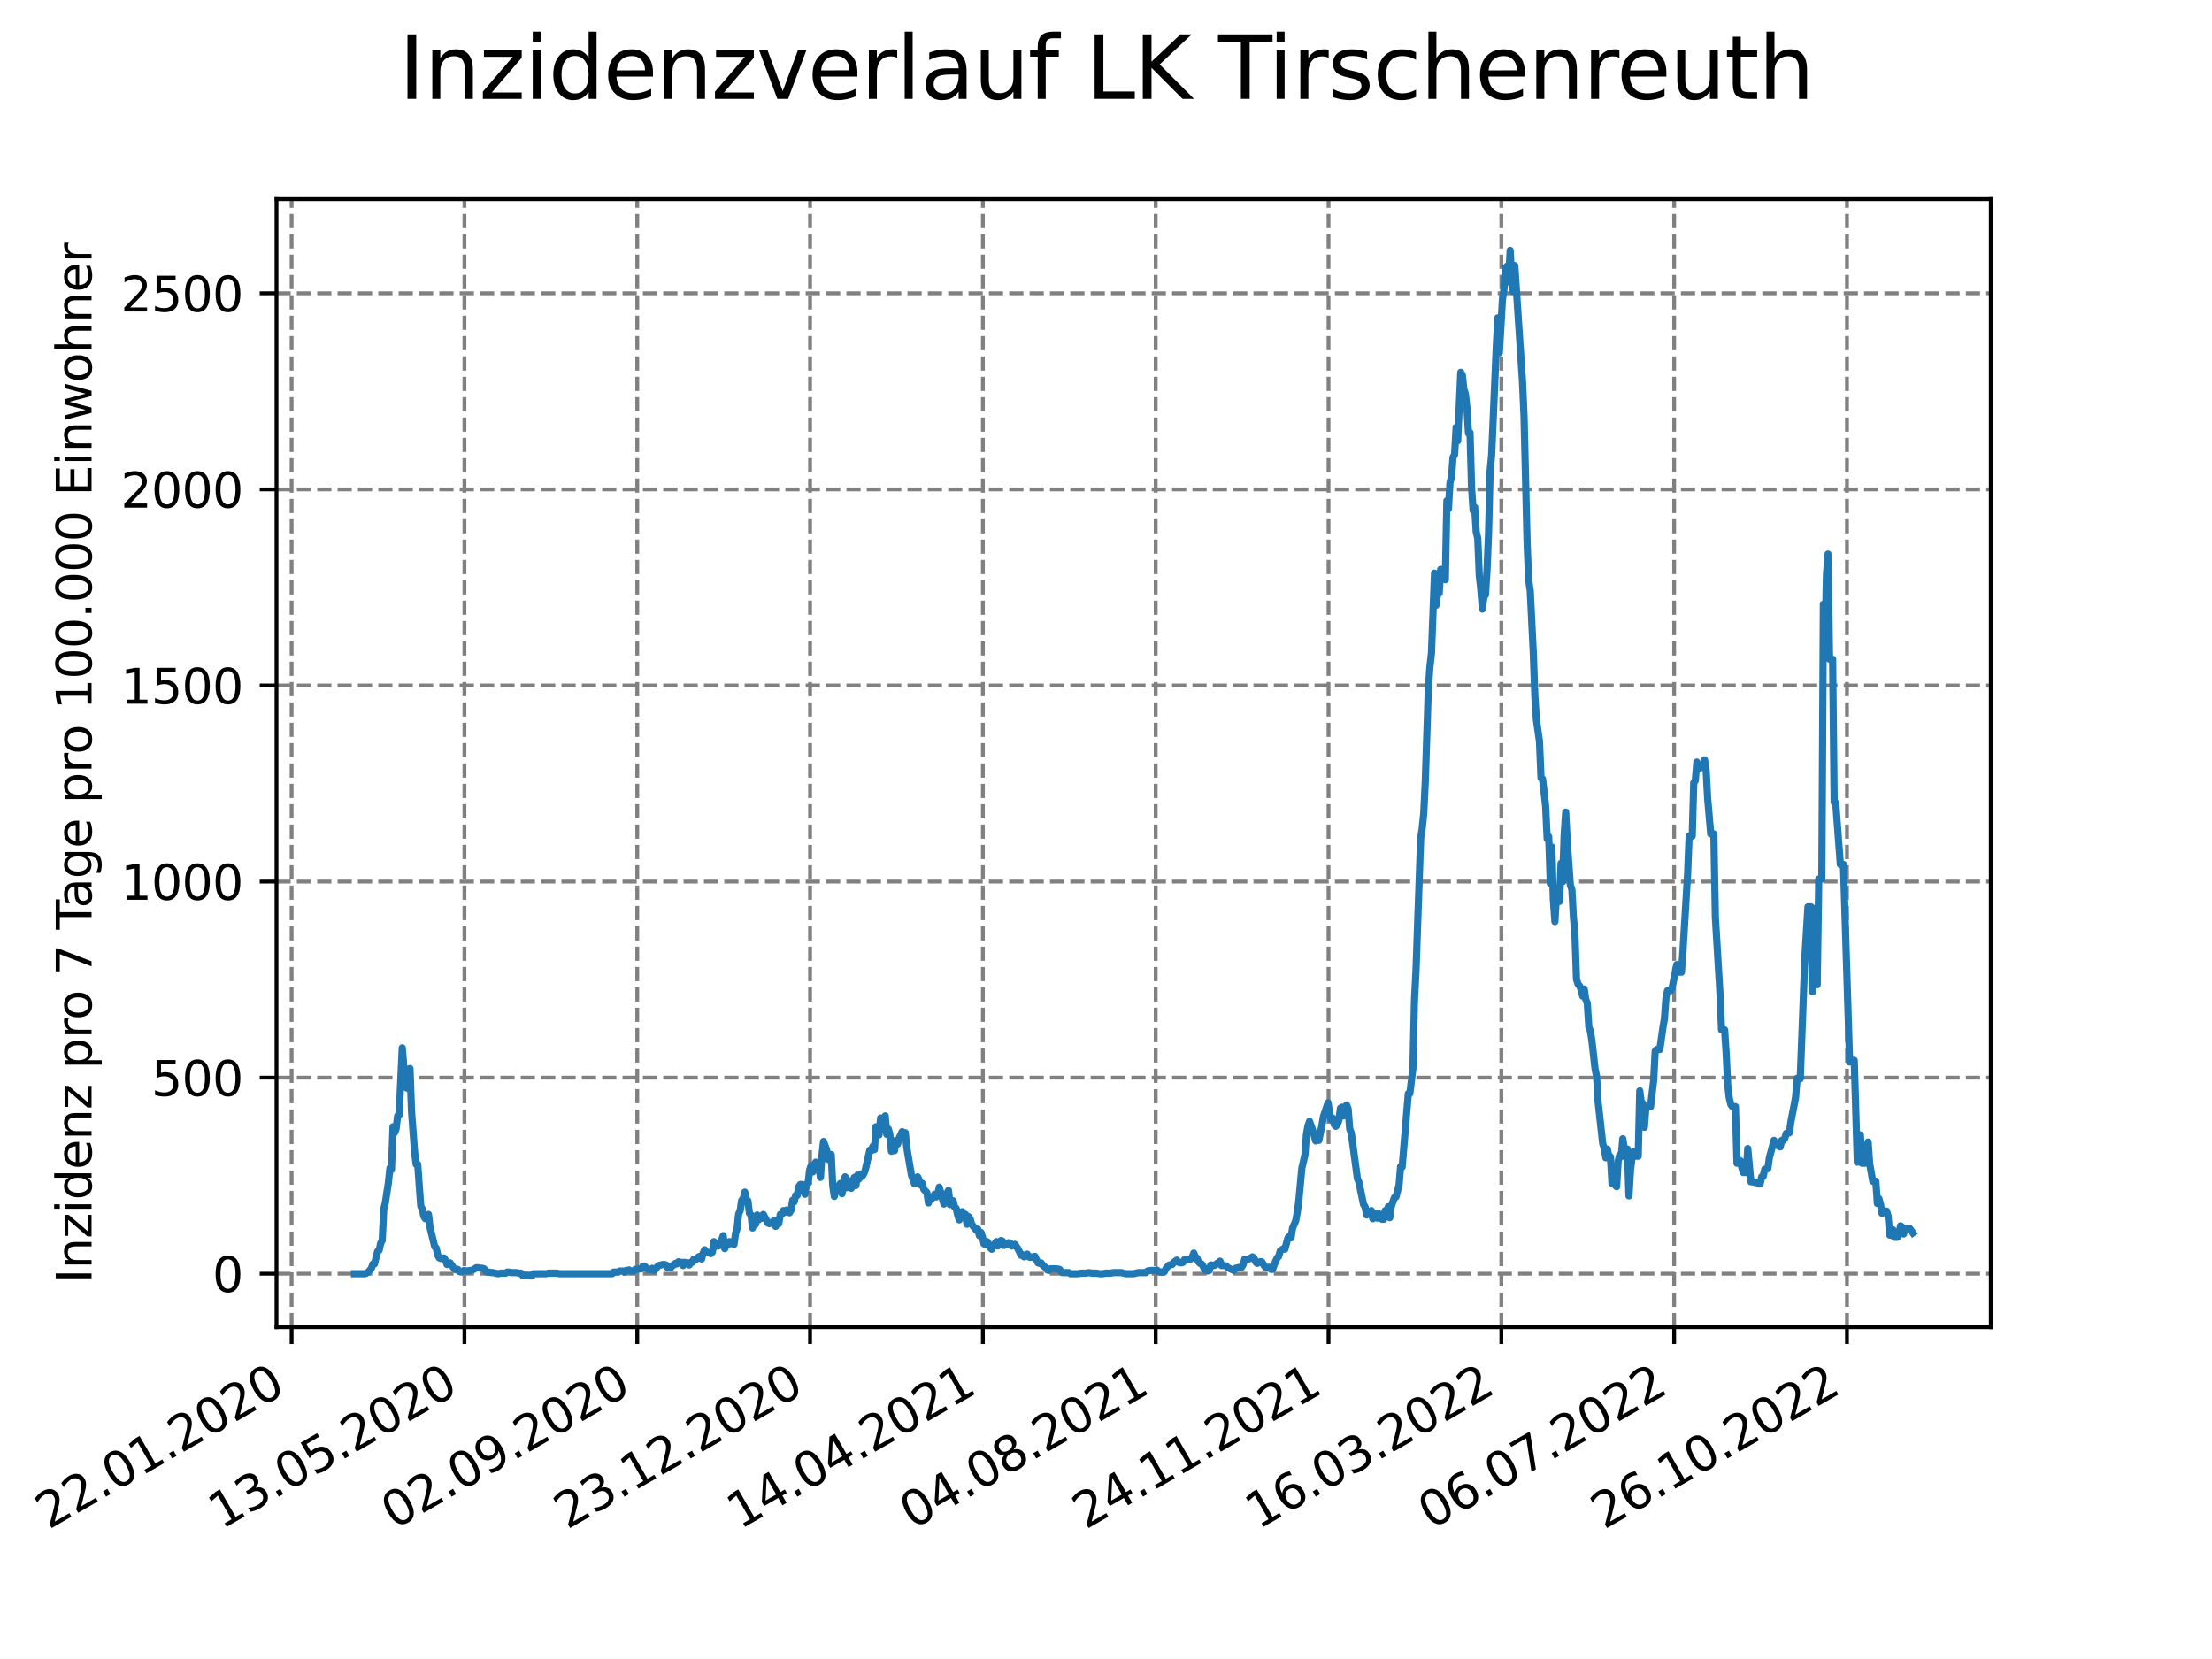 <?xml version="1.0" encoding="utf-8" standalone="no"?>
<!DOCTYPE svg PUBLIC "-//W3C//DTD SVG 1.1//EN"
  "http://www.w3.org/Graphics/SVG/1.1/DTD/svg11.dtd">
<svg xmlns:xlink="http://www.w3.org/1999/xlink" width="460.8pt" height="345.6pt" viewBox="0 0 460.8 345.6" xmlns="http://www.w3.org/2000/svg" version="1.1">
 <defs>
  <style type="text/css">*{stroke-linejoin: round; stroke-linecap: butt}</style>
 </defs>
 <g id="figure_1">
  <g id="patch_1">
   <path d="M 0 345.6 
L 460.8 345.6 
L 460.8 0 
L 0 0 
z
" style="fill: #ffffff"/>
  </g>
  <g id="axes_1">
   <g id="patch_2">
    <path d="M 57.6 276.48 
L 414.72 276.48 
L 414.72 41.472 
L 57.6 41.472 
z
" style="fill: #ffffff"/>
   </g>
   <g id="matplotlib.axis_1">
    <g id="xtick_1">
     <g id="line2d_1">
      <path d="M 60.747 276.48 
L 60.747 41.472 
" clip-path="url(#p673ece4ef0)" style="fill: none; stroke-dasharray: 2.96,1.28; stroke-dashoffset: 0; stroke: #808080; stroke-width: 0.8"/>
     </g>
     <g id="line2d_2">
      <defs>
       <path id="m15e7ab9dd5" d="M 0 0 
L 0 3.5 
" style="stroke: #000000; stroke-width: 0.8"/>
      </defs>
      <g>
       <use xlink:href="#m15e7ab9dd5" x="60.747" y="276.48" style="stroke: #000000; stroke-width: 0.8"/>
      </g>
     </g>
     <g id="text_1">
      <!-- 22.01.2020 -->
      <g transform="translate(10.122 318.689) rotate(-30) scale(0.1 -0.1)">
       <defs>
        <path id="DejaVuSans-32" d="M 1228 531 
L 3431 531 
L 3431 0 
L 469 0 
L 469 531 
Q 828 903 1448 1529 
Q 2069 2156 2228 2338 
Q 2531 2678 2651 2914 
Q 2772 3150 2772 3378 
Q 2772 3750 2511 3984 
Q 2250 4219 1831 4219 
Q 1534 4219 1204 4116 
Q 875 4013 500 3803 
L 500 4441 
Q 881 4594 1212 4672 
Q 1544 4750 1819 4750 
Q 2544 4750 2975 4387 
Q 3406 4025 3406 3419 
Q 3406 3131 3298 2873 
Q 3191 2616 2906 2266 
Q 2828 2175 2409 1742 
Q 1991 1309 1228 531 
z
" transform="scale(0.016)"/>
        <path id="DejaVuSans-2e" d="M 684 794 
L 1344 794 
L 1344 0 
L 684 0 
L 684 794 
z
" transform="scale(0.016)"/>
        <path id="DejaVuSans-30" d="M 2034 4250 
Q 1547 4250 1301 3770 
Q 1056 3291 1056 2328 
Q 1056 1369 1301 889 
Q 1547 409 2034 409 
Q 2525 409 2770 889 
Q 3016 1369 3016 2328 
Q 3016 3291 2770 3770 
Q 2525 4250 2034 4250 
z
M 2034 4750 
Q 2819 4750 3233 4129 
Q 3647 3509 3647 2328 
Q 3647 1150 3233 529 
Q 2819 -91 2034 -91 
Q 1250 -91 836 529 
Q 422 1150 422 2328 
Q 422 3509 836 4129 
Q 1250 4750 2034 4750 
z
" transform="scale(0.016)"/>
        <path id="DejaVuSans-31" d="M 794 531 
L 1825 531 
L 1825 4091 
L 703 3866 
L 703 4441 
L 1819 4666 
L 2450 4666 
L 2450 531 
L 3481 531 
L 3481 0 
L 794 0 
L 794 531 
z
" transform="scale(0.016)"/>
       </defs>
       <use xlink:href="#DejaVuSans-32"/>
       <use xlink:href="#DejaVuSans-32" x="63.623"/>
       <use xlink:href="#DejaVuSans-2e" x="127.246"/>
       <use xlink:href="#DejaVuSans-30" x="159.033"/>
       <use xlink:href="#DejaVuSans-31" x="222.656"/>
       <use xlink:href="#DejaVuSans-2e" x="286.279"/>
       <use xlink:href="#DejaVuSans-32" x="318.066"/>
       <use xlink:href="#DejaVuSans-30" x="381.689"/>
       <use xlink:href="#DejaVuSans-32" x="445.312"/>
       <use xlink:href="#DejaVuSans-30" x="508.936"/>
      </g>
     </g>
    </g>
    <g id="xtick_2">
     <g id="line2d_3">
      <path d="M 96.749 276.48 
L 96.749 41.472 
" clip-path="url(#p673ece4ef0)" style="fill: none; stroke-dasharray: 2.96,1.28; stroke-dashoffset: 0; stroke: #808080; stroke-width: 0.8"/>
     </g>
     <g id="line2d_4">
      <g>
       <use xlink:href="#m15e7ab9dd5" x="96.749" y="276.48" style="stroke: #000000; stroke-width: 0.8"/>
      </g>
     </g>
     <g id="text_2">
      <!-- 13.05.2020 -->
      <g transform="translate(46.124 318.689) rotate(-30) scale(0.1 -0.1)">
       <defs>
        <path id="DejaVuSans-33" d="M 2597 2516 
Q 3050 2419 3304 2112 
Q 3559 1806 3559 1356 
Q 3559 666 3084 287 
Q 2609 -91 1734 -91 
Q 1441 -91 1130 -33 
Q 819 25 488 141 
L 488 750 
Q 750 597 1062 519 
Q 1375 441 1716 441 
Q 2309 441 2620 675 
Q 2931 909 2931 1356 
Q 2931 1769 2642 2001 
Q 2353 2234 1838 2234 
L 1294 2234 
L 1294 2753 
L 1863 2753 
Q 2328 2753 2575 2939 
Q 2822 3125 2822 3475 
Q 2822 3834 2567 4026 
Q 2313 4219 1838 4219 
Q 1578 4219 1281 4162 
Q 984 4106 628 3988 
L 628 4550 
Q 988 4650 1302 4700 
Q 1616 4750 1894 4750 
Q 2613 4750 3031 4423 
Q 3450 4097 3450 3541 
Q 3450 3153 3228 2886 
Q 3006 2619 2597 2516 
z
" transform="scale(0.016)"/>
        <path id="DejaVuSans-35" d="M 691 4666 
L 3169 4666 
L 3169 4134 
L 1269 4134 
L 1269 2991 
Q 1406 3038 1543 3061 
Q 1681 3084 1819 3084 
Q 2600 3084 3056 2656 
Q 3513 2228 3513 1497 
Q 3513 744 3044 326 
Q 2575 -91 1722 -91 
Q 1428 -91 1123 -41 
Q 819 9 494 109 
L 494 744 
Q 775 591 1075 516 
Q 1375 441 1709 441 
Q 2250 441 2565 725 
Q 2881 1009 2881 1497 
Q 2881 1984 2565 2268 
Q 2250 2553 1709 2553 
Q 1456 2553 1204 2497 
Q 953 2441 691 2322 
L 691 4666 
z
" transform="scale(0.016)"/>
       </defs>
       <use xlink:href="#DejaVuSans-31"/>
       <use xlink:href="#DejaVuSans-33" x="63.623"/>
       <use xlink:href="#DejaVuSans-2e" x="127.246"/>
       <use xlink:href="#DejaVuSans-30" x="159.033"/>
       <use xlink:href="#DejaVuSans-35" x="222.656"/>
       <use xlink:href="#DejaVuSans-2e" x="286.279"/>
       <use xlink:href="#DejaVuSans-32" x="318.066"/>
       <use xlink:href="#DejaVuSans-30" x="381.689"/>
       <use xlink:href="#DejaVuSans-32" x="445.312"/>
       <use xlink:href="#DejaVuSans-30" x="508.936"/>
      </g>
     </g>
    </g>
    <g id="xtick_3">
     <g id="line2d_5">
      <path d="M 132.75 276.48 
L 132.75 41.472 
" clip-path="url(#p673ece4ef0)" style="fill: none; stroke-dasharray: 2.96,1.28; stroke-dashoffset: 0; stroke: #808080; stroke-width: 0.8"/>
     </g>
     <g id="line2d_6">
      <g>
       <use xlink:href="#m15e7ab9dd5" x="132.75" y="276.48" style="stroke: #000000; stroke-width: 0.8"/>
      </g>
     </g>
     <g id="text_3">
      <!-- 02.09.2020 -->
      <g transform="translate(82.125 318.689) rotate(-30) scale(0.1 -0.1)">
       <defs>
        <path id="DejaVuSans-39" d="M 703 97 
L 703 672 
Q 941 559 1184 500 
Q 1428 441 1663 441 
Q 2288 441 2617 861 
Q 2947 1281 2994 2138 
Q 2813 1869 2534 1725 
Q 2256 1581 1919 1581 
Q 1219 1581 811 2004 
Q 403 2428 403 3163 
Q 403 3881 828 4315 
Q 1253 4750 1959 4750 
Q 2769 4750 3195 4129 
Q 3622 3509 3622 2328 
Q 3622 1225 3098 567 
Q 2575 -91 1691 -91 
Q 1453 -91 1209 -44 
Q 966 3 703 97 
z
M 1959 2075 
Q 2384 2075 2632 2365 
Q 2881 2656 2881 3163 
Q 2881 3666 2632 3958 
Q 2384 4250 1959 4250 
Q 1534 4250 1286 3958 
Q 1038 3666 1038 3163 
Q 1038 2656 1286 2365 
Q 1534 2075 1959 2075 
z
" transform="scale(0.016)"/>
       </defs>
       <use xlink:href="#DejaVuSans-30"/>
       <use xlink:href="#DejaVuSans-32" x="63.623"/>
       <use xlink:href="#DejaVuSans-2e" x="127.246"/>
       <use xlink:href="#DejaVuSans-30" x="159.033"/>
       <use xlink:href="#DejaVuSans-39" x="222.656"/>
       <use xlink:href="#DejaVuSans-2e" x="286.279"/>
       <use xlink:href="#DejaVuSans-32" x="318.066"/>
       <use xlink:href="#DejaVuSans-30" x="381.689"/>
       <use xlink:href="#DejaVuSans-32" x="445.312"/>
       <use xlink:href="#DejaVuSans-30" x="508.936"/>
      </g>
     </g>
    </g>
    <g id="xtick_4">
     <g id="line2d_7">
      <path d="M 168.751 276.48 
L 168.751 41.472 
" clip-path="url(#p673ece4ef0)" style="fill: none; stroke-dasharray: 2.96,1.28; stroke-dashoffset: 0; stroke: #808080; stroke-width: 0.8"/>
     </g>
     <g id="line2d_8">
      <g>
       <use xlink:href="#m15e7ab9dd5" x="168.751" y="276.48" style="stroke: #000000; stroke-width: 0.8"/>
      </g>
     </g>
     <g id="text_4">
      <!-- 23.12.2020 -->
      <g transform="translate(118.126 318.689) rotate(-30) scale(0.1 -0.1)">
       <use xlink:href="#DejaVuSans-32"/>
       <use xlink:href="#DejaVuSans-33" x="63.623"/>
       <use xlink:href="#DejaVuSans-2e" x="127.246"/>
       <use xlink:href="#DejaVuSans-31" x="159.033"/>
       <use xlink:href="#DejaVuSans-32" x="222.656"/>
       <use xlink:href="#DejaVuSans-2e" x="286.279"/>
       <use xlink:href="#DejaVuSans-32" x="318.066"/>
       <use xlink:href="#DejaVuSans-30" x="381.689"/>
       <use xlink:href="#DejaVuSans-32" x="445.312"/>
       <use xlink:href="#DejaVuSans-30" x="508.936"/>
      </g>
     </g>
    </g>
    <g id="xtick_5">
     <g id="line2d_9">
      <path d="M 204.753 276.48 
L 204.753 41.472 
" clip-path="url(#p673ece4ef0)" style="fill: none; stroke-dasharray: 2.96,1.28; stroke-dashoffset: 0; stroke: #808080; stroke-width: 0.8"/>
     </g>
     <g id="line2d_10">
      <g>
       <use xlink:href="#m15e7ab9dd5" x="204.753" y="276.48" style="stroke: #000000; stroke-width: 0.8"/>
      </g>
     </g>
     <g id="text_5">
      <!-- 14.04.2021 -->
      <g transform="translate(154.127 318.689) rotate(-30) scale(0.1 -0.1)">
       <defs>
        <path id="DejaVuSans-34" d="M 2419 4116 
L 825 1625 
L 2419 1625 
L 2419 4116 
z
M 2253 4666 
L 3047 4666 
L 3047 1625 
L 3713 1625 
L 3713 1100 
L 3047 1100 
L 3047 0 
L 2419 0 
L 2419 1100 
L 313 1100 
L 313 1709 
L 2253 4666 
z
" transform="scale(0.016)"/>
       </defs>
       <use xlink:href="#DejaVuSans-31"/>
       <use xlink:href="#DejaVuSans-34" x="63.623"/>
       <use xlink:href="#DejaVuSans-2e" x="127.246"/>
       <use xlink:href="#DejaVuSans-30" x="159.033"/>
       <use xlink:href="#DejaVuSans-34" x="222.656"/>
       <use xlink:href="#DejaVuSans-2e" x="286.279"/>
       <use xlink:href="#DejaVuSans-32" x="318.066"/>
       <use xlink:href="#DejaVuSans-30" x="381.689"/>
       <use xlink:href="#DejaVuSans-32" x="445.312"/>
       <use xlink:href="#DejaVuSans-31" x="508.936"/>
      </g>
     </g>
    </g>
    <g id="xtick_6">
     <g id="line2d_11">
      <path d="M 240.754 276.48 
L 240.754 41.472 
" clip-path="url(#p673ece4ef0)" style="fill: none; stroke-dasharray: 2.96,1.28; stroke-dashoffset: 0; stroke: #808080; stroke-width: 0.8"/>
     </g>
     <g id="line2d_12">
      <g>
       <use xlink:href="#m15e7ab9dd5" x="240.754" y="276.48" style="stroke: #000000; stroke-width: 0.8"/>
      </g>
     </g>
     <g id="text_6">
      <!-- 04.08.2021 -->
      <g transform="translate(190.129 318.689) rotate(-30) scale(0.1 -0.1)">
       <defs>
        <path id="DejaVuSans-38" d="M 2034 2216 
Q 1584 2216 1326 1975 
Q 1069 1734 1069 1313 
Q 1069 891 1326 650 
Q 1584 409 2034 409 
Q 2484 409 2743 651 
Q 3003 894 3003 1313 
Q 3003 1734 2745 1975 
Q 2488 2216 2034 2216 
z
M 1403 2484 
Q 997 2584 770 2862 
Q 544 3141 544 3541 
Q 544 4100 942 4425 
Q 1341 4750 2034 4750 
Q 2731 4750 3128 4425 
Q 3525 4100 3525 3541 
Q 3525 3141 3298 2862 
Q 3072 2584 2669 2484 
Q 3125 2378 3379 2068 
Q 3634 1759 3634 1313 
Q 3634 634 3220 271 
Q 2806 -91 2034 -91 
Q 1263 -91 848 271 
Q 434 634 434 1313 
Q 434 1759 690 2068 
Q 947 2378 1403 2484 
z
M 1172 3481 
Q 1172 3119 1398 2916 
Q 1625 2713 2034 2713 
Q 2441 2713 2670 2916 
Q 2900 3119 2900 3481 
Q 2900 3844 2670 4047 
Q 2441 4250 2034 4250 
Q 1625 4250 1398 4047 
Q 1172 3844 1172 3481 
z
" transform="scale(0.016)"/>
       </defs>
       <use xlink:href="#DejaVuSans-30"/>
       <use xlink:href="#DejaVuSans-34" x="63.623"/>
       <use xlink:href="#DejaVuSans-2e" x="127.246"/>
       <use xlink:href="#DejaVuSans-30" x="159.033"/>
       <use xlink:href="#DejaVuSans-38" x="222.656"/>
       <use xlink:href="#DejaVuSans-2e" x="286.279"/>
       <use xlink:href="#DejaVuSans-32" x="318.066"/>
       <use xlink:href="#DejaVuSans-30" x="381.689"/>
       <use xlink:href="#DejaVuSans-32" x="445.312"/>
       <use xlink:href="#DejaVuSans-31" x="508.936"/>
      </g>
     </g>
    </g>
    <g id="xtick_7">
     <g id="line2d_13">
      <path d="M 276.755 276.48 
L 276.755 41.472 
" clip-path="url(#p673ece4ef0)" style="fill: none; stroke-dasharray: 2.96,1.28; stroke-dashoffset: 0; stroke: #808080; stroke-width: 0.8"/>
     </g>
     <g id="line2d_14">
      <g>
       <use xlink:href="#m15e7ab9dd5" x="276.755" y="276.48" style="stroke: #000000; stroke-width: 0.8"/>
      </g>
     </g>
     <g id="text_7">
      <!-- 24.11.2021 -->
      <g transform="translate(226.13 318.689) rotate(-30) scale(0.1 -0.1)">
       <use xlink:href="#DejaVuSans-32"/>
       <use xlink:href="#DejaVuSans-34" x="63.623"/>
       <use xlink:href="#DejaVuSans-2e" x="127.246"/>
       <use xlink:href="#DejaVuSans-31" x="159.033"/>
       <use xlink:href="#DejaVuSans-31" x="222.656"/>
       <use xlink:href="#DejaVuSans-2e" x="286.279"/>
       <use xlink:href="#DejaVuSans-32" x="318.066"/>
       <use xlink:href="#DejaVuSans-30" x="381.689"/>
       <use xlink:href="#DejaVuSans-32" x="445.312"/>
       <use xlink:href="#DejaVuSans-31" x="508.936"/>
      </g>
     </g>
    </g>
    <g id="xtick_8">
     <g id="line2d_15">
      <path d="M 312.757 276.48 
L 312.757 41.472 
" clip-path="url(#p673ece4ef0)" style="fill: none; stroke-dasharray: 2.96,1.28; stroke-dashoffset: 0; stroke: #808080; stroke-width: 0.8"/>
     </g>
     <g id="line2d_16">
      <g>
       <use xlink:href="#m15e7ab9dd5" x="312.757" y="276.48" style="stroke: #000000; stroke-width: 0.8"/>
      </g>
     </g>
     <g id="text_8">
      <!-- 16.03.2022 -->
      <g transform="translate(262.131 318.689) rotate(-30) scale(0.1 -0.1)">
       <defs>
        <path id="DejaVuSans-36" d="M 2113 2584 
Q 1688 2584 1439 2293 
Q 1191 2003 1191 1497 
Q 1191 994 1439 701 
Q 1688 409 2113 409 
Q 2538 409 2786 701 
Q 3034 994 3034 1497 
Q 3034 2003 2786 2293 
Q 2538 2584 2113 2584 
z
M 3366 4563 
L 3366 3988 
Q 3128 4100 2886 4159 
Q 2644 4219 2406 4219 
Q 1781 4219 1451 3797 
Q 1122 3375 1075 2522 
Q 1259 2794 1537 2939 
Q 1816 3084 2150 3084 
Q 2853 3084 3261 2657 
Q 3669 2231 3669 1497 
Q 3669 778 3244 343 
Q 2819 -91 2113 -91 
Q 1303 -91 875 529 
Q 447 1150 447 2328 
Q 447 3434 972 4092 
Q 1497 4750 2381 4750 
Q 2619 4750 2861 4703 
Q 3103 4656 3366 4563 
z
" transform="scale(0.016)"/>
       </defs>
       <use xlink:href="#DejaVuSans-31"/>
       <use xlink:href="#DejaVuSans-36" x="63.623"/>
       <use xlink:href="#DejaVuSans-2e" x="127.246"/>
       <use xlink:href="#DejaVuSans-30" x="159.033"/>
       <use xlink:href="#DejaVuSans-33" x="222.656"/>
       <use xlink:href="#DejaVuSans-2e" x="286.279"/>
       <use xlink:href="#DejaVuSans-32" x="318.066"/>
       <use xlink:href="#DejaVuSans-30" x="381.689"/>
       <use xlink:href="#DejaVuSans-32" x="445.312"/>
       <use xlink:href="#DejaVuSans-32" x="508.936"/>
      </g>
     </g>
    </g>
    <g id="xtick_9">
     <g id="line2d_17">
      <path d="M 348.758 276.48 
L 348.758 41.472 
" clip-path="url(#p673ece4ef0)" style="fill: none; stroke-dasharray: 2.96,1.28; stroke-dashoffset: 0; stroke: #808080; stroke-width: 0.8"/>
     </g>
     <g id="line2d_18">
      <g>
       <use xlink:href="#m15e7ab9dd5" x="348.758" y="276.48" style="stroke: #000000; stroke-width: 0.8"/>
      </g>
     </g>
     <g id="text_9">
      <!-- 06.07.2022 -->
      <g transform="translate(298.133 318.689) rotate(-30) scale(0.1 -0.1)">
       <defs>
        <path id="DejaVuSans-37" d="M 525 4666 
L 3525 4666 
L 3525 4397 
L 1831 0 
L 1172 0 
L 2766 4134 
L 525 4134 
L 525 4666 
z
" transform="scale(0.016)"/>
       </defs>
       <use xlink:href="#DejaVuSans-30"/>
       <use xlink:href="#DejaVuSans-36" x="63.623"/>
       <use xlink:href="#DejaVuSans-2e" x="127.246"/>
       <use xlink:href="#DejaVuSans-30" x="159.033"/>
       <use xlink:href="#DejaVuSans-37" x="222.656"/>
       <use xlink:href="#DejaVuSans-2e" x="286.279"/>
       <use xlink:href="#DejaVuSans-32" x="318.066"/>
       <use xlink:href="#DejaVuSans-30" x="381.689"/>
       <use xlink:href="#DejaVuSans-32" x="445.312"/>
       <use xlink:href="#DejaVuSans-32" x="508.936"/>
      </g>
     </g>
    </g>
    <g id="xtick_10">
     <g id="line2d_19">
      <path d="M 384.759 276.48 
L 384.759 41.472 
" clip-path="url(#p673ece4ef0)" style="fill: none; stroke-dasharray: 2.96,1.28; stroke-dashoffset: 0; stroke: #808080; stroke-width: 0.8"/>
     </g>
     <g id="line2d_20">
      <g>
       <use xlink:href="#m15e7ab9dd5" x="384.759" y="276.48" style="stroke: #000000; stroke-width: 0.8"/>
      </g>
     </g>
     <g id="text_10">
      <!-- 26.10.2022 -->
      <g transform="translate(334.134 318.689) rotate(-30) scale(0.1 -0.1)">
       <use xlink:href="#DejaVuSans-32"/>
       <use xlink:href="#DejaVuSans-36" x="63.623"/>
       <use xlink:href="#DejaVuSans-2e" x="127.246"/>
       <use xlink:href="#DejaVuSans-31" x="159.033"/>
       <use xlink:href="#DejaVuSans-30" x="222.656"/>
       <use xlink:href="#DejaVuSans-2e" x="286.279"/>
       <use xlink:href="#DejaVuSans-32" x="318.066"/>
       <use xlink:href="#DejaVuSans-30" x="381.689"/>
       <use xlink:href="#DejaVuSans-32" x="445.312"/>
       <use xlink:href="#DejaVuSans-32" x="508.936"/>
      </g>
     </g>
    </g>
   </g>
   <g id="matplotlib.axis_2">
    <g id="ytick_1">
     <g id="line2d_21">
      <path d="M 57.6 265.344 
L 414.72 265.344 
" clip-path="url(#p673ece4ef0)" style="fill: none; stroke-dasharray: 2.96,1.28; stroke-dashoffset: 0; stroke: #808080; stroke-width: 0.8"/>
     </g>
     <g id="line2d_22">
      <defs>
       <path id="m33f3726f6f" d="M 0 0 
L -3.5 0 
" style="stroke: #000000; stroke-width: 0.8"/>
      </defs>
      <g>
       <use xlink:href="#m33f3726f6f" x="57.6" y="265.344" style="stroke: #000000; stroke-width: 0.8"/>
      </g>
     </g>
     <g id="text_11">
      <!-- 0 -->
      <g transform="translate(44.237 269.143) scale(0.1 -0.1)">
       <use xlink:href="#DejaVuSans-30"/>
      </g>
     </g>
    </g>
    <g id="ytick_2">
     <g id="line2d_23">
      <path d="M 57.6 224.495 
L 414.72 224.495 
" clip-path="url(#p673ece4ef0)" style="fill: none; stroke-dasharray: 2.96,1.28; stroke-dashoffset: 0; stroke: #808080; stroke-width: 0.8"/>
     </g>
     <g id="line2d_24">
      <g>
       <use xlink:href="#m33f3726f6f" x="57.6" y="224.495" style="stroke: #000000; stroke-width: 0.8"/>
      </g>
     </g>
     <g id="text_12">
      <!-- 500 -->
      <g transform="translate(31.512 228.294) scale(0.1 -0.1)">
       <use xlink:href="#DejaVuSans-35"/>
       <use xlink:href="#DejaVuSans-30" x="63.623"/>
       <use xlink:href="#DejaVuSans-30" x="127.246"/>
      </g>
     </g>
    </g>
    <g id="ytick_3">
     <g id="line2d_25">
      <path d="M 57.6 183.645 
L 414.72 183.645 
" clip-path="url(#p673ece4ef0)" style="fill: none; stroke-dasharray: 2.96,1.28; stroke-dashoffset: 0; stroke: #808080; stroke-width: 0.8"/>
     </g>
     <g id="line2d_26">
      <g>
       <use xlink:href="#m33f3726f6f" x="57.6" y="183.645" style="stroke: #000000; stroke-width: 0.8"/>
      </g>
     </g>
     <g id="text_13">
      <!-- 1000 -->
      <g transform="translate(25.15 187.444) scale(0.1 -0.1)">
       <use xlink:href="#DejaVuSans-31"/>
       <use xlink:href="#DejaVuSans-30" x="63.623"/>
       <use xlink:href="#DejaVuSans-30" x="127.246"/>
       <use xlink:href="#DejaVuSans-30" x="190.869"/>
      </g>
     </g>
    </g>
    <g id="ytick_4">
     <g id="line2d_27">
      <path d="M 57.6 142.795 
L 414.72 142.795 
" clip-path="url(#p673ece4ef0)" style="fill: none; stroke-dasharray: 2.96,1.28; stroke-dashoffset: 0; stroke: #808080; stroke-width: 0.8"/>
     </g>
     <g id="line2d_28">
      <g>
       <use xlink:href="#m33f3726f6f" x="57.6" y="142.795" style="stroke: #000000; stroke-width: 0.8"/>
      </g>
     </g>
     <g id="text_14">
      <!-- 1500 -->
      <g transform="translate(25.15 146.594) scale(0.1 -0.1)">
       <use xlink:href="#DejaVuSans-31"/>
       <use xlink:href="#DejaVuSans-35" x="63.623"/>
       <use xlink:href="#DejaVuSans-30" x="127.246"/>
       <use xlink:href="#DejaVuSans-30" x="190.869"/>
      </g>
     </g>
    </g>
    <g id="ytick_5">
     <g id="line2d_29">
      <path d="M 57.6 101.945 
L 414.72 101.945 
" clip-path="url(#p673ece4ef0)" style="fill: none; stroke-dasharray: 2.96,1.28; stroke-dashoffset: 0; stroke: #808080; stroke-width: 0.8"/>
     </g>
     <g id="line2d_30">
      <g>
       <use xlink:href="#m33f3726f6f" x="57.6" y="101.945" style="stroke: #000000; stroke-width: 0.8"/>
      </g>
     </g>
     <g id="text_15">
      <!-- 2000 -->
      <g transform="translate(25.15 105.745) scale(0.1 -0.1)">
       <use xlink:href="#DejaVuSans-32"/>
       <use xlink:href="#DejaVuSans-30" x="63.623"/>
       <use xlink:href="#DejaVuSans-30" x="127.246"/>
       <use xlink:href="#DejaVuSans-30" x="190.869"/>
      </g>
     </g>
    </g>
    <g id="ytick_6">
     <g id="line2d_31">
      <path d="M 57.6 61.096 
L 414.72 61.096 
" clip-path="url(#p673ece4ef0)" style="fill: none; stroke-dasharray: 2.96,1.28; stroke-dashoffset: 0; stroke: #808080; stroke-width: 0.8"/>
     </g>
     <g id="line2d_32">
      <g>
       <use xlink:href="#m33f3726f6f" x="57.6" y="61.096" style="stroke: #000000; stroke-width: 0.8"/>
      </g>
     </g>
     <g id="text_16">
      <!-- 2500 -->
      <g transform="translate(25.15 64.895) scale(0.1 -0.1)">
       <use xlink:href="#DejaVuSans-32"/>
       <use xlink:href="#DejaVuSans-35" x="63.623"/>
       <use xlink:href="#DejaVuSans-30" x="127.246"/>
       <use xlink:href="#DejaVuSans-30" x="190.869"/>
      </g>
     </g>
    </g>
    <g id="text_17">
     <!-- Inzidenz pro 7 Tage pro 100.000 Einwohner -->
     <g transform="translate(19.07 267.301) rotate(-90) scale(0.1 -0.1)">
      <defs>
       <path id="DejaVuSans-49" d="M 628 4666 
L 1259 4666 
L 1259 0 
L 628 0 
L 628 4666 
z
" transform="scale(0.016)"/>
       <path id="DejaVuSans-6e" d="M 3513 2113 
L 3513 0 
L 2938 0 
L 2938 2094 
Q 2938 2591 2744 2837 
Q 2550 3084 2163 3084 
Q 1697 3084 1428 2787 
Q 1159 2491 1159 1978 
L 1159 0 
L 581 0 
L 581 3500 
L 1159 3500 
L 1159 2956 
Q 1366 3272 1645 3428 
Q 1925 3584 2291 3584 
Q 2894 3584 3203 3211 
Q 3513 2838 3513 2113 
z
" transform="scale(0.016)"/>
       <path id="DejaVuSans-7a" d="M 353 3500 
L 3084 3500 
L 3084 2975 
L 922 459 
L 3084 459 
L 3084 0 
L 275 0 
L 275 525 
L 2438 3041 
L 353 3041 
L 353 3500 
z
" transform="scale(0.016)"/>
       <path id="DejaVuSans-69" d="M 603 3500 
L 1178 3500 
L 1178 0 
L 603 0 
L 603 3500 
z
M 603 4863 
L 1178 4863 
L 1178 4134 
L 603 4134 
L 603 4863 
z
" transform="scale(0.016)"/>
       <path id="DejaVuSans-64" d="M 2906 2969 
L 2906 4863 
L 3481 4863 
L 3481 0 
L 2906 0 
L 2906 525 
Q 2725 213 2448 61 
Q 2172 -91 1784 -91 
Q 1150 -91 751 415 
Q 353 922 353 1747 
Q 353 2572 751 3078 
Q 1150 3584 1784 3584 
Q 2172 3584 2448 3432 
Q 2725 3281 2906 2969 
z
M 947 1747 
Q 947 1113 1208 752 
Q 1469 391 1925 391 
Q 2381 391 2643 752 
Q 2906 1113 2906 1747 
Q 2906 2381 2643 2742 
Q 2381 3103 1925 3103 
Q 1469 3103 1208 2742 
Q 947 2381 947 1747 
z
" transform="scale(0.016)"/>
       <path id="DejaVuSans-65" d="M 3597 1894 
L 3597 1613 
L 953 1613 
Q 991 1019 1311 708 
Q 1631 397 2203 397 
Q 2534 397 2845 478 
Q 3156 559 3463 722 
L 3463 178 
Q 3153 47 2828 -22 
Q 2503 -91 2169 -91 
Q 1331 -91 842 396 
Q 353 884 353 1716 
Q 353 2575 817 3079 
Q 1281 3584 2069 3584 
Q 2775 3584 3186 3129 
Q 3597 2675 3597 1894 
z
M 3022 2063 
Q 3016 2534 2758 2815 
Q 2500 3097 2075 3097 
Q 1594 3097 1305 2825 
Q 1016 2553 972 2059 
L 3022 2063 
z
" transform="scale(0.016)"/>
       <path id="DejaVuSans-20" transform="scale(0.016)"/>
       <path id="DejaVuSans-70" d="M 1159 525 
L 1159 -1331 
L 581 -1331 
L 581 3500 
L 1159 3500 
L 1159 2969 
Q 1341 3281 1617 3432 
Q 1894 3584 2278 3584 
Q 2916 3584 3314 3078 
Q 3713 2572 3713 1747 
Q 3713 922 3314 415 
Q 2916 -91 2278 -91 
Q 1894 -91 1617 61 
Q 1341 213 1159 525 
z
M 3116 1747 
Q 3116 2381 2855 2742 
Q 2594 3103 2138 3103 
Q 1681 3103 1420 2742 
Q 1159 2381 1159 1747 
Q 1159 1113 1420 752 
Q 1681 391 2138 391 
Q 2594 391 2855 752 
Q 3116 1113 3116 1747 
z
" transform="scale(0.016)"/>
       <path id="DejaVuSans-72" d="M 2631 2963 
Q 2534 3019 2420 3045 
Q 2306 3072 2169 3072 
Q 1681 3072 1420 2755 
Q 1159 2438 1159 1844 
L 1159 0 
L 581 0 
L 581 3500 
L 1159 3500 
L 1159 2956 
Q 1341 3275 1631 3429 
Q 1922 3584 2338 3584 
Q 2397 3584 2469 3576 
Q 2541 3569 2628 3553 
L 2631 2963 
z
" transform="scale(0.016)"/>
       <path id="DejaVuSans-6f" d="M 1959 3097 
Q 1497 3097 1228 2736 
Q 959 2375 959 1747 
Q 959 1119 1226 758 
Q 1494 397 1959 397 
Q 2419 397 2687 759 
Q 2956 1122 2956 1747 
Q 2956 2369 2687 2733 
Q 2419 3097 1959 3097 
z
M 1959 3584 
Q 2709 3584 3137 3096 
Q 3566 2609 3566 1747 
Q 3566 888 3137 398 
Q 2709 -91 1959 -91 
Q 1206 -91 779 398 
Q 353 888 353 1747 
Q 353 2609 779 3096 
Q 1206 3584 1959 3584 
z
" transform="scale(0.016)"/>
       <path id="DejaVuSans-54" d="M -19 4666 
L 3928 4666 
L 3928 4134 
L 2272 4134 
L 2272 0 
L 1638 0 
L 1638 4134 
L -19 4134 
L -19 4666 
z
" transform="scale(0.016)"/>
       <path id="DejaVuSans-61" d="M 2194 1759 
Q 1497 1759 1228 1600 
Q 959 1441 959 1056 
Q 959 750 1161 570 
Q 1363 391 1709 391 
Q 2188 391 2477 730 
Q 2766 1069 2766 1631 
L 2766 1759 
L 2194 1759 
z
M 3341 1997 
L 3341 0 
L 2766 0 
L 2766 531 
Q 2569 213 2275 61 
Q 1981 -91 1556 -91 
Q 1019 -91 701 211 
Q 384 513 384 1019 
Q 384 1609 779 1909 
Q 1175 2209 1959 2209 
L 2766 2209 
L 2766 2266 
Q 2766 2663 2505 2880 
Q 2244 3097 1772 3097 
Q 1472 3097 1187 3025 
Q 903 2953 641 2809 
L 641 3341 
Q 956 3463 1253 3523 
Q 1550 3584 1831 3584 
Q 2591 3584 2966 3190 
Q 3341 2797 3341 1997 
z
" transform="scale(0.016)"/>
       <path id="DejaVuSans-67" d="M 2906 1791 
Q 2906 2416 2648 2759 
Q 2391 3103 1925 3103 
Q 1463 3103 1205 2759 
Q 947 2416 947 1791 
Q 947 1169 1205 825 
Q 1463 481 1925 481 
Q 2391 481 2648 825 
Q 2906 1169 2906 1791 
z
M 3481 434 
Q 3481 -459 3084 -895 
Q 2688 -1331 1869 -1331 
Q 1566 -1331 1297 -1286 
Q 1028 -1241 775 -1147 
L 775 -588 
Q 1028 -725 1275 -790 
Q 1522 -856 1778 -856 
Q 2344 -856 2625 -561 
Q 2906 -266 2906 331 
L 2906 616 
Q 2728 306 2450 153 
Q 2172 0 1784 0 
Q 1141 0 747 490 
Q 353 981 353 1791 
Q 353 2603 747 3093 
Q 1141 3584 1784 3584 
Q 2172 3584 2450 3431 
Q 2728 3278 2906 2969 
L 2906 3500 
L 3481 3500 
L 3481 434 
z
" transform="scale(0.016)"/>
       <path id="DejaVuSans-45" d="M 628 4666 
L 3578 4666 
L 3578 4134 
L 1259 4134 
L 1259 2753 
L 3481 2753 
L 3481 2222 
L 1259 2222 
L 1259 531 
L 3634 531 
L 3634 0 
L 628 0 
L 628 4666 
z
" transform="scale(0.016)"/>
       <path id="DejaVuSans-77" d="M 269 3500 
L 844 3500 
L 1563 769 
L 2278 3500 
L 2956 3500 
L 3675 769 
L 4391 3500 
L 4966 3500 
L 4050 0 
L 3372 0 
L 2619 2869 
L 1863 0 
L 1184 0 
L 269 3500 
z
" transform="scale(0.016)"/>
       <path id="DejaVuSans-68" d="M 3513 2113 
L 3513 0 
L 2938 0 
L 2938 2094 
Q 2938 2591 2744 2837 
Q 2550 3084 2163 3084 
Q 1697 3084 1428 2787 
Q 1159 2491 1159 1978 
L 1159 0 
L 581 0 
L 581 4863 
L 1159 4863 
L 1159 2956 
Q 1366 3272 1645 3428 
Q 1925 3584 2291 3584 
Q 2894 3584 3203 3211 
Q 3513 2838 3513 2113 
z
" transform="scale(0.016)"/>
      </defs>
      <use xlink:href="#DejaVuSans-49"/>
      <use xlink:href="#DejaVuSans-6e" x="29.492"/>
      <use xlink:href="#DejaVuSans-7a" x="92.871"/>
      <use xlink:href="#DejaVuSans-69" x="145.361"/>
      <use xlink:href="#DejaVuSans-64" x="173.145"/>
      <use xlink:href="#DejaVuSans-65" x="236.621"/>
      <use xlink:href="#DejaVuSans-6e" x="298.145"/>
      <use xlink:href="#DejaVuSans-7a" x="361.523"/>
      <use xlink:href="#DejaVuSans-20" x="414.014"/>
      <use xlink:href="#DejaVuSans-70" x="445.801"/>
      <use xlink:href="#DejaVuSans-72" x="509.277"/>
      <use xlink:href="#DejaVuSans-6f" x="548.141"/>
      <use xlink:href="#DejaVuSans-20" x="609.322"/>
      <use xlink:href="#DejaVuSans-37" x="641.109"/>
      <use xlink:href="#DejaVuSans-20" x="704.732"/>
      <use xlink:href="#DejaVuSans-54" x="736.52"/>
      <use xlink:href="#DejaVuSans-61" x="781.104"/>
      <use xlink:href="#DejaVuSans-67" x="842.383"/>
      <use xlink:href="#DejaVuSans-65" x="905.859"/>
      <use xlink:href="#DejaVuSans-20" x="967.383"/>
      <use xlink:href="#DejaVuSans-70" x="999.17"/>
      <use xlink:href="#DejaVuSans-72" x="1062.646"/>
      <use xlink:href="#DejaVuSans-6f" x="1101.51"/>
      <use xlink:href="#DejaVuSans-20" x="1162.691"/>
      <use xlink:href="#DejaVuSans-31" x="1194.479"/>
      <use xlink:href="#DejaVuSans-30" x="1258.102"/>
      <use xlink:href="#DejaVuSans-30" x="1321.725"/>
      <use xlink:href="#DejaVuSans-2e" x="1385.348"/>
      <use xlink:href="#DejaVuSans-30" x="1417.135"/>
      <use xlink:href="#DejaVuSans-30" x="1480.758"/>
      <use xlink:href="#DejaVuSans-30" x="1544.381"/>
      <use xlink:href="#DejaVuSans-20" x="1608.004"/>
      <use xlink:href="#DejaVuSans-45" x="1639.791"/>
      <use xlink:href="#DejaVuSans-69" x="1702.975"/>
      <use xlink:href="#DejaVuSans-6e" x="1730.758"/>
      <use xlink:href="#DejaVuSans-77" x="1794.137"/>
      <use xlink:href="#DejaVuSans-6f" x="1875.924"/>
      <use xlink:href="#DejaVuSans-68" x="1937.105"/>
      <use xlink:href="#DejaVuSans-6e" x="2000.484"/>
      <use xlink:href="#DejaVuSans-65" x="2063.863"/>
      <use xlink:href="#DejaVuSans-72" x="2125.387"/>
     </g>
    </g>
   </g>
   <g id="line2d_33">
    <path d="M 73.833 265.344 
L 76.083 265.344 
L 76.726 265.004 
L 77.369 264.21 
L 77.69 263.303 
L 78.011 263.303 
L 78.654 260.695 
L 78.976 260.468 
L 79.297 258.994 
L 79.619 258.427 
L 79.94 251.85 
L 80.262 250.602 
L 80.904 246.407 
L 81.226 243.345 
L 81.547 243.685 
L 81.869 234.727 
L 82.19 235.974 
L 82.512 235.18 
L 82.833 232.459 
L 83.154 232.232 
L 83.797 218.284 
L 84.119 222.139 
L 84.762 226.675 
L 85.083 225.655 
L 85.405 222.593 
L 85.726 231.438 
L 86.369 240.056 
L 86.69 242.551 
L 87.012 242.551 
L 87.655 251.283 
L 87.976 251.85 
L 88.298 253.437 
L 88.619 253.891 
L 88.94 253.551 
L 89.262 252.984 
L 89.583 255.705 
L 90.548 259.674 
L 90.869 260.014 
L 91.19 261.489 
L 91.512 262.056 
L 91.833 262.169 
L 92.476 262.056 
L 92.798 262.509 
L 93.119 263.416 
L 93.441 263.076 
L 93.762 263.076 
L 94.726 264.437 
L 95.048 264.55 
L 95.369 264.437 
L 95.691 264.891 
L 96.334 264.891 
L 96.655 264.664 
L 97.298 264.777 
L 97.941 264.664 
L 98.262 264.664 
L 98.905 264.324 
L 99.226 264.097 
L 99.548 264.097 
L 100.191 264.21 
L 100.512 264.21 
L 100.834 264.324 
L 101.155 264.777 
L 101.477 265.004 
L 101.798 265.004 
L 102.441 265.117 
L 102.762 265.117 
L 103.727 265.344 
L 104.37 265.231 
L 105.334 265.231 
L 105.655 265.004 
L 105.977 265.004 
L 106.62 265.117 
L 107.584 265.117 
L 108.227 265.231 
L 108.548 265.231 
L 108.87 265.684 
L 109.834 265.684 
L 110.477 265.798 
L 110.798 265.798 
L 111.12 265.344 
L 113.691 265.344 
L 114.334 265.231 
L 115.941 265.231 
L 116.584 265.344 
L 127.513 265.344 
L 127.835 265.004 
L 128.799 265.004 
L 129.12 264.777 
L 129.763 264.777 
L 130.085 265.004 
L 130.406 264.664 
L 130.728 264.664 
L 131.049 264.55 
L 131.371 264.777 
L 132.013 264.777 
L 132.335 264.437 
L 132.656 264.437 
L 133.299 264.324 
L 133.621 264.324 
L 133.942 263.757 
L 134.263 263.757 
L 134.906 264.437 
L 135.228 264.437 
L 135.549 264.55 
L 135.871 264.21 
L 136.192 264.664 
L 136.514 264.437 
L 137.156 263.643 
L 138.121 263.416 
L 138.442 263.416 
L 138.764 263.53 
L 139.085 264.097 
L 139.728 264.097 
L 140.049 263.643 
L 140.371 263.53 
L 140.692 263.19 
L 141.014 263.303 
L 141.335 262.849 
L 141.657 263.076 
L 141.978 262.963 
L 142.299 263.643 
L 142.621 262.963 
L 142.942 263.303 
L 143.264 263.076 
L 143.585 263.53 
L 143.907 262.963 
L 144.228 262.963 
L 144.55 262.282 
L 144.871 262.509 
L 145.514 261.829 
L 145.835 261.715 
L 146.157 262.282 
L 146.478 261.035 
L 146.8 260.355 
L 147.121 260.808 
L 148.085 261.148 
L 148.407 260.808 
L 148.728 258.654 
L 149.05 259.674 
L 149.371 259.334 
L 149.693 259.561 
L 150.014 259.107 
L 150.657 257.406 
L 150.978 260.128 
L 151.3 259.221 
L 151.621 259.334 
L 151.943 258.654 
L 152.264 258.767 
L 152.586 259.107 
L 152.907 259.221 
L 153.228 256.953 
L 153.55 255.932 
L 153.871 252.87 
L 154.193 252.19 
L 154.514 250.035 
L 154.836 249.695 
L 155.157 248.334 
L 155.479 250.262 
L 155.8 250.149 
L 156.121 252.757 
L 156.443 253.097 
L 156.764 255.819 
L 157.086 254.458 
L 157.407 255.025 
L 157.729 253.097 
L 158.05 254.118 
L 158.371 253.778 
L 158.693 253.778 
L 159.014 252.984 
L 159.979 254.798 
L 160.3 254.912 
L 160.622 254.685 
L 160.943 254.685 
L 161.264 254.231 
L 161.586 255.479 
L 161.907 254.345 
L 162.229 254.912 
L 162.55 252.984 
L 162.872 252.984 
L 163.193 252.19 
L 163.515 252.53 
L 163.836 252.077 
L 164.157 252.53 
L 164.479 252.644 
L 164.8 252.077 
L 165.122 250.035 
L 165.443 250.376 
L 165.765 249.015 
L 166.086 249.015 
L 166.407 247.2 
L 166.729 246.747 
L 167.05 246.747 
L 167.693 248.788 
L 168.015 246.633 
L 168.336 246.52 
L 168.658 243.685 
L 168.979 242.778 
L 169.3 244.139 
L 169.622 242.664 
L 169.943 242.097 
L 170.265 242.438 
L 170.586 243.005 
L 170.908 245.273 
L 171.229 240.737 
L 171.551 237.788 
L 172.193 239.489 
L 172.515 241.53 
L 173.158 240.51 
L 173.479 246.974 
L 173.801 249.242 
L 174.122 247.767 
L 175.086 246.52 
L 175.408 248.675 
L 176.051 245.159 
L 176.372 247.427 
L 176.694 245.953 
L 177.336 247.541 
L 177.658 245.953 
L 177.979 245.273 
L 178.301 246.974 
L 178.622 244.819 
L 178.944 245.613 
L 179.265 244.592 
L 179.587 245.046 
L 179.908 244.592 
L 180.229 243.798 
L 181.194 239.603 
L 181.515 239.716 
L 181.837 238.809 
L 182.158 239.489 
L 182.479 234.727 
L 182.801 234.953 
L 183.122 236.427 
L 183.444 232.912 
L 183.765 233.139 
L 184.087 233.026 
L 184.408 232.459 
L 184.73 236.314 
L 185.051 235.18 
L 185.372 236.314 
L 185.694 239.829 
L 186.015 239.262 
L 186.337 239.716 
L 186.658 237.561 
L 186.98 238.355 
L 187.301 237.108 
L 187.944 235.747 
L 188.265 235.974 
L 188.587 235.974 
L 188.908 239.149 
L 189.873 244.819 
L 190.516 246.633 
L 190.837 246.407 
L 191.158 245.159 
L 191.48 245.84 
L 191.801 246.86 
L 192.123 246.52 
L 192.444 247.767 
L 193.087 248.448 
L 193.408 250.602 
L 193.73 249.922 
L 194.051 249.809 
L 194.694 248.788 
L 195.016 249.355 
L 195.337 248.901 
L 195.659 247.314 
L 196.623 250.829 
L 197.266 248.561 
L 197.587 247.994 
L 197.909 250.943 
L 198.552 250.149 
L 198.873 251.51 
L 199.194 251.736 
L 199.516 253.211 
L 199.837 254.118 
L 200.159 252.53 
L 200.48 252.417 
L 200.802 253.097 
L 201.123 252.984 
L 201.444 255.025 
L 201.766 253.437 
L 202.087 253.891 
L 202.409 255.025 
L 203.373 256.272 
L 203.695 256.046 
L 204.016 257.406 
L 204.337 256.726 
L 204.659 257.633 
L 204.98 259.107 
L 205.302 259.334 
L 205.623 258.654 
L 205.945 259.107 
L 206.266 259.901 
L 206.588 260.241 
L 207.23 259.107 
L 207.552 258.654 
L 207.873 259.561 
L 208.195 259.107 
L 208.516 258.427 
L 208.838 258.54 
L 209.159 259.447 
L 209.48 259.221 
L 209.802 259.221 
L 210.123 258.88 
L 210.445 258.994 
L 210.766 259.561 
L 211.409 259.221 
L 212.052 260.128 
L 212.695 261.489 
L 213.016 261.375 
L 213.338 261.829 
L 213.981 261.262 
L 214.302 261.829 
L 214.624 261.942 
L 214.945 261.829 
L 215.266 261.942 
L 215.588 261.715 
L 216.231 263.076 
L 216.552 263.19 
L 216.874 263.076 
L 217.195 263.53 
L 217.838 264.097 
L 218.159 264.55 
L 218.481 264.664 
L 218.802 264.324 
L 220.088 264.324 
L 220.731 264.437 
L 221.052 264.891 
L 221.374 265.117 
L 222.66 265.117 
L 222.981 265.344 
L 224.588 265.344 
L 225.231 265.231 
L 226.195 265.231 
L 226.838 265.117 
L 227.481 265.231 
L 228.445 265.231 
L 229.088 265.344 
L 229.731 265.344 
L 230.374 265.231 
L 231.338 265.231 
L 231.981 265.117 
L 233.588 265.117 
L 234.553 265.344 
L 236.16 265.344 
L 237.124 265.117 
L 238.732 265.117 
L 239.053 264.777 
L 239.696 264.664 
L 240.66 264.664 
L 240.982 264.55 
L 241.303 264.891 
L 241.946 265.004 
L 242.267 265.004 
L 242.589 264.891 
L 242.91 264.21 
L 243.553 263.53 
L 244.196 263.416 
L 244.517 262.963 
L 245.16 262.509 
L 245.482 262.963 
L 246.125 263.076 
L 246.446 262.963 
L 246.768 262.396 
L 247.089 262.509 
L 248.053 262.282 
L 248.375 261.829 
L 248.696 261.035 
L 249.018 261.942 
L 249.339 262.056 
L 249.66 262.849 
L 249.982 263.19 
L 250.303 263.303 
L 250.625 263.757 
L 250.946 264.55 
L 251.589 264.777 
L 251.911 264.664 
L 252.232 263.53 
L 252.553 263.53 
L 252.875 263.643 
L 253.196 263.53 
L 253.518 263.19 
L 253.839 263.076 
L 254.161 262.736 
L 254.482 263.643 
L 255.125 263.643 
L 255.446 263.757 
L 255.768 264.097 
L 257.054 264.664 
L 257.375 264.21 
L 258.339 263.983 
L 258.661 263.983 
L 258.982 263.416 
L 259.304 262.282 
L 259.947 262.396 
L 260.911 261.829 
L 261.232 262.056 
L 261.554 262.849 
L 261.875 263.19 
L 262.518 262.849 
L 262.84 262.849 
L 263.482 263.87 
L 263.804 264.097 
L 264.447 263.983 
L 264.768 264.437 
L 265.09 264.437 
L 265.732 262.736 
L 266.054 262.056 
L 266.375 261.715 
L 266.697 260.581 
L 267.34 260.128 
L 267.661 260.241 
L 268.304 257.86 
L 268.625 257.52 
L 268.947 257.86 
L 269.268 255.819 
L 269.911 254.345 
L 270.233 252.644 
L 270.554 250.262 
L 271.197 243.345 
L 271.84 240.623 
L 272.161 236.201 
L 272.483 234.5 
L 272.804 233.593 
L 273.447 235.407 
L 274.09 237.675 
L 274.411 237.448 
L 274.733 237.561 
L 275.376 234.5 
L 275.697 232.572 
L 276.661 229.737 
L 276.983 232.005 
L 277.304 233.252 
L 277.626 232.912 
L 277.947 234.273 
L 278.269 234.613 
L 278.59 234.273 
L 278.912 233.366 
L 279.233 230.871 
L 279.554 230.644 
L 279.876 232.459 
L 280.197 230.871 
L 280.519 230.191 
L 280.84 230.984 
L 281.162 235.18 
L 281.483 235.974 
L 282.769 245.499 
L 283.09 246.293 
L 284.055 250.943 
L 284.376 251.396 
L 284.697 253.097 
L 285.019 252.644 
L 285.34 252.757 
L 285.662 252.19 
L 285.983 253.891 
L 286.305 253.664 
L 286.626 252.87 
L 286.948 253.778 
L 287.269 252.87 
L 287.59 253.211 
L 287.912 254.004 
L 288.233 254.004 
L 288.555 252.19 
L 288.876 253.324 
L 289.198 251.396 
L 289.519 253.664 
L 289.841 251.283 
L 290.483 249.468 
L 290.805 249.355 
L 291.448 246.86 
L 291.769 243.005 
L 292.091 243.118 
L 293.376 227.809 
L 293.698 227.809 
L 294.341 222.479 
L 294.662 208.305 
L 294.984 202.068 
L 295.948 174.625 
L 296.269 172.584 
L 296.591 169.409 
L 296.912 162.832 
L 297.555 143.327 
L 297.877 138.904 
L 298.198 136.069 
L 298.841 119.4 
L 299.162 126.09 
L 299.484 123.482 
L 299.805 123.596 
L 300.127 118.606 
L 300.448 120.42 
L 300.769 119.06 
L 301.091 120.761 
L 301.412 104.318 
L 301.734 106.019 
L 302.055 100.576 
L 302.377 99.328 
L 302.698 95.246 
L 303.02 94.679 
L 303.341 89.009 
L 303.662 91.844 
L 304.305 77.556 
L 304.627 78.123 
L 304.948 81.071 
L 305.27 82.092 
L 305.591 85.04 
L 305.913 90.256 
L 306.234 90.143 
L 306.555 101.596 
L 306.877 106.359 
L 307.198 105.678 
L 307.52 110.781 
L 307.841 112.142 
L 308.163 119.967 
L 308.484 122.802 
L 308.805 126.884 
L 309.127 124.276 
L 309.448 123.936 
L 309.77 118.833 
L 310.091 111.122 
L 310.413 98.194 
L 310.734 94.792 
L 311.698 72.339 
L 312.02 66.216 
L 312.341 73.473 
L 312.984 62.473 
L 313.306 60.206 
L 313.627 55.783 
L 313.949 55.443 
L 314.27 58.731 
L 314.591 52.154 
L 314.913 58.051 
L 315.234 60.773 
L 315.556 55.329 
L 317.163 79.483 
L 317.484 86.741 
L 318.127 113.163 
L 318.449 120.874 
L 318.77 123.029 
L 319.413 135.956 
L 319.734 144.915 
L 320.056 149.904 
L 320.699 154.44 
L 321.02 162.038 
L 321.342 162.265 
L 321.985 167.935 
L 322.306 174.738 
L 322.627 174.285 
L 322.949 184.037 
L 323.27 176.439 
L 323.592 187.439 
L 323.913 191.975 
L 324.235 186.532 
L 324.556 186.645 
L 324.877 187.779 
L 325.199 179.841 
L 325.52 183.697 
L 325.842 174.058 
L 326.163 169.182 
L 326.485 175.419 
L 327.128 184.377 
L 327.449 185.285 
L 327.77 191.068 
L 328.092 194.697 
L 328.413 203.995 
L 328.735 205.016 
L 329.056 205.356 
L 329.378 206.15 
L 329.699 207.511 
L 330.021 206.037 
L 330.342 208.191 
L 330.663 208.985 
L 330.985 213.974 
L 331.306 214.768 
L 331.628 216.809 
L 332.271 222.593 
L 332.592 224.18 
L 332.913 229.51 
L 333.878 238.242 
L 334.199 239.262 
L 334.521 241.19 
L 334.842 239.376 
L 335.164 240.963 
L 335.485 240.963 
L 335.806 246.52 
L 336.128 243.231 
L 336.449 246.86 
L 336.771 247.2 
L 337.092 241.871 
L 337.414 240.623 
L 337.735 240.963 
L 338.057 237.221 
L 338.378 239.376 
L 339.021 239.376 
L 339.342 249.128 
L 339.664 243.685 
L 339.985 241.19 
L 340.307 239.943 
L 340.628 240.85 
L 341.271 240.85 
L 341.592 227.242 
L 341.914 229.737 
L 342.235 229.85 
L 342.557 234.84 
L 342.878 230.531 
L 343.842 230.531 
L 344.485 225.088 
L 344.807 218.964 
L 345.128 218.624 
L 345.771 218.624 
L 346.414 214.088 
L 346.735 212.16 
L 347.057 207.738 
L 347.378 206.377 
L 348.021 206.377 
L 348.343 205.696 
L 349.307 200.934 
L 349.628 202.521 
L 350.271 202.521 
L 350.593 198.099 
L 351.236 187.439 
L 351.557 182.109 
L 351.878 174.171 
L 352.521 174.171 
L 352.843 163.058 
L 353.164 162.605 
L 353.486 158.749 
L 353.807 160.11 
L 354.129 159.883 
L 354.771 159.883 
L 355.093 158.296 
L 355.414 160.337 
L 355.736 166.347 
L 356.379 173.718 
L 357.021 173.718 
L 357.343 191.068 
L 358.307 207.057 
L 358.629 214.541 
L 359.272 214.541 
L 359.593 219.418 
L 359.914 225.995 
L 360.236 228.716 
L 360.557 230.077 
L 360.879 230.531 
L 361.522 230.531 
L 361.843 242.324 
L 362.165 241.757 
L 362.486 241.757 
L 363.129 244.252 
L 363.772 244.252 
L 364.093 239.262 
L 364.736 246.18 
L 365.057 246.066 
L 365.379 246.293 
L 366.022 246.293 
L 366.343 246.633 
L 366.665 246.633 
L 366.986 245.159 
L 367.308 245.046 
L 367.629 243.572 
L 367.95 243.572 
L 368.272 243.458 
L 368.593 241.19 
L 369.558 237.561 
L 369.879 238.582 
L 370.201 238.582 
L 370.843 238.922 
L 371.165 237.561 
L 371.486 237.561 
L 371.808 237.108 
L 372.129 236.087 
L 372.451 236.087 
L 372.772 235.974 
L 373.094 233.593 
L 373.736 230.304 
L 374.058 228.603 
L 374.379 224.634 
L 374.701 224.634 
L 375.022 224.747 
L 375.986 199.459 
L 376.629 188.913 
L 377.272 188.913 
L 377.594 206.604 
L 377.915 189.254 
L 378.237 204.222 
L 378.558 205.129 
L 378.879 183.13 
L 379.522 183.13 
L 379.844 125.864 
L 380.165 135.729 
L 380.487 119.74 
L 380.808 115.431 
L 381.13 137.317 
L 381.772 137.317 
L 382.094 167.141 
L 382.415 167.254 
L 383.38 180.068 
L 384.022 180.068 
L 385.308 221.232 
L 385.63 220.892 
L 386.273 220.892 
L 386.915 242.097 
L 387.558 236.427 
L 387.88 242.324 
L 388.523 242.324 
L 388.844 241.757 
L 389.166 237.902 
L 389.487 242.438 
L 390.13 246.066 
L 390.773 246.066 
L 391.094 250.716 
L 391.416 249.695 
L 391.737 250.829 
L 392.058 252.757 
L 392.38 252.303 
L 393.023 252.303 
L 393.344 253.437 
L 393.666 257.293 
L 393.987 257.293 
L 394.309 256.159 
L 394.63 257.746 
L 395.273 257.746 
L 395.594 257.066 
L 395.916 255.365 
L 396.237 255.592 
L 396.559 257.066 
L 396.88 255.932 
L 397.844 255.932 
L 398.487 256.839 
L 398.487 256.839 
" clip-path="url(#p673ece4ef0)" style="fill: none; stroke: #1f77b4; stroke-width: 1.5; stroke-linecap: square"/>
   </g>
   <g id="patch_3">
    <path d="M 57.6 276.48 
L 57.6 41.472 
" style="fill: none; stroke: #000000; stroke-width: 0.8; stroke-linejoin: miter; stroke-linecap: square"/>
   </g>
   <g id="patch_4">
    <path d="M 414.72 276.48 
L 414.72 41.472 
" style="fill: none; stroke: #000000; stroke-width: 0.8; stroke-linejoin: miter; stroke-linecap: square"/>
   </g>
   <g id="patch_5">
    <path d="M 57.6 276.48 
L 414.72 276.48 
" style="fill: none; stroke: #000000; stroke-width: 0.8; stroke-linejoin: miter; stroke-linecap: square"/>
   </g>
   <g id="patch_6">
    <path d="M 57.6 41.472 
L 414.72 41.472 
" style="fill: none; stroke: #000000; stroke-width: 0.8; stroke-linejoin: miter; stroke-linecap: square"/>
   </g>
  </g>
  <g id="text_18">
   <!-- Inzidenzverlauf LK Tirschenreuth -->
   <g transform="translate(83.08 20.589) scale(0.18 -0.18)">
    <defs>
     <path id="DejaVuSans-76" d="M 191 3500 
L 800 3500 
L 1894 563 
L 2988 3500 
L 3597 3500 
L 2284 0 
L 1503 0 
L 191 3500 
z
" transform="scale(0.016)"/>
     <path id="DejaVuSans-6c" d="M 603 4863 
L 1178 4863 
L 1178 0 
L 603 0 
L 603 4863 
z
" transform="scale(0.016)"/>
     <path id="DejaVuSans-75" d="M 544 1381 
L 544 3500 
L 1119 3500 
L 1119 1403 
Q 1119 906 1312 657 
Q 1506 409 1894 409 
Q 2359 409 2629 706 
Q 2900 1003 2900 1516 
L 2900 3500 
L 3475 3500 
L 3475 0 
L 2900 0 
L 2900 538 
Q 2691 219 2414 64 
Q 2138 -91 1772 -91 
Q 1169 -91 856 284 
Q 544 659 544 1381 
z
M 1991 3584 
L 1991 3584 
z
" transform="scale(0.016)"/>
     <path id="DejaVuSans-66" d="M 2375 4863 
L 2375 4384 
L 1825 4384 
Q 1516 4384 1395 4259 
Q 1275 4134 1275 3809 
L 1275 3500 
L 2222 3500 
L 2222 3053 
L 1275 3053 
L 1275 0 
L 697 0 
L 697 3053 
L 147 3053 
L 147 3500 
L 697 3500 
L 697 3744 
Q 697 4328 969 4595 
Q 1241 4863 1831 4863 
L 2375 4863 
z
" transform="scale(0.016)"/>
     <path id="DejaVuSans-4c" d="M 628 4666 
L 1259 4666 
L 1259 531 
L 3531 531 
L 3531 0 
L 628 0 
L 628 4666 
z
" transform="scale(0.016)"/>
     <path id="DejaVuSans-4b" d="M 628 4666 
L 1259 4666 
L 1259 2694 
L 3353 4666 
L 4166 4666 
L 1850 2491 
L 4331 0 
L 3500 0 
L 1259 2247 
L 1259 0 
L 628 0 
L 628 4666 
z
" transform="scale(0.016)"/>
     <path id="DejaVuSans-73" d="M 2834 3397 
L 2834 2853 
Q 2591 2978 2328 3040 
Q 2066 3103 1784 3103 
Q 1356 3103 1142 2972 
Q 928 2841 928 2578 
Q 928 2378 1081 2264 
Q 1234 2150 1697 2047 
L 1894 2003 
Q 2506 1872 2764 1633 
Q 3022 1394 3022 966 
Q 3022 478 2636 193 
Q 2250 -91 1575 -91 
Q 1294 -91 989 -36 
Q 684 19 347 128 
L 347 722 
Q 666 556 975 473 
Q 1284 391 1588 391 
Q 1994 391 2212 530 
Q 2431 669 2431 922 
Q 2431 1156 2273 1281 
Q 2116 1406 1581 1522 
L 1381 1569 
Q 847 1681 609 1914 
Q 372 2147 372 2553 
Q 372 3047 722 3315 
Q 1072 3584 1716 3584 
Q 2034 3584 2315 3537 
Q 2597 3491 2834 3397 
z
" transform="scale(0.016)"/>
     <path id="DejaVuSans-63" d="M 3122 3366 
L 3122 2828 
Q 2878 2963 2633 3030 
Q 2388 3097 2138 3097 
Q 1578 3097 1268 2742 
Q 959 2388 959 1747 
Q 959 1106 1268 751 
Q 1578 397 2138 397 
Q 2388 397 2633 464 
Q 2878 531 3122 666 
L 3122 134 
Q 2881 22 2623 -34 
Q 2366 -91 2075 -91 
Q 1284 -91 818 406 
Q 353 903 353 1747 
Q 353 2603 823 3093 
Q 1294 3584 2113 3584 
Q 2378 3584 2631 3529 
Q 2884 3475 3122 3366 
z
" transform="scale(0.016)"/>
     <path id="DejaVuSans-74" d="M 1172 4494 
L 1172 3500 
L 2356 3500 
L 2356 3053 
L 1172 3053 
L 1172 1153 
Q 1172 725 1289 603 
Q 1406 481 1766 481 
L 2356 481 
L 2356 0 
L 1766 0 
Q 1100 0 847 248 
Q 594 497 594 1153 
L 594 3053 
L 172 3053 
L 172 3500 
L 594 3500 
L 594 4494 
L 1172 4494 
z
" transform="scale(0.016)"/>
    </defs>
    <use xlink:href="#DejaVuSans-49"/>
    <use xlink:href="#DejaVuSans-6e" x="29.492"/>
    <use xlink:href="#DejaVuSans-7a" x="92.871"/>
    <use xlink:href="#DejaVuSans-69" x="145.361"/>
    <use xlink:href="#DejaVuSans-64" x="173.145"/>
    <use xlink:href="#DejaVuSans-65" x="236.621"/>
    <use xlink:href="#DejaVuSans-6e" x="298.145"/>
    <use xlink:href="#DejaVuSans-7a" x="361.523"/>
    <use xlink:href="#DejaVuSans-76" x="414.014"/>
    <use xlink:href="#DejaVuSans-65" x="473.193"/>
    <use xlink:href="#DejaVuSans-72" x="534.717"/>
    <use xlink:href="#DejaVuSans-6c" x="575.83"/>
    <use xlink:href="#DejaVuSans-61" x="603.613"/>
    <use xlink:href="#DejaVuSans-75" x="664.893"/>
    <use xlink:href="#DejaVuSans-66" x="728.271"/>
    <use xlink:href="#DejaVuSans-20" x="763.477"/>
    <use xlink:href="#DejaVuSans-4c" x="795.264"/>
    <use xlink:href="#DejaVuSans-4b" x="850.977"/>
    <use xlink:href="#DejaVuSans-20" x="916.553"/>
    <use xlink:href="#DejaVuSans-54" x="948.34"/>
    <use xlink:href="#DejaVuSans-69" x="1006.299"/>
    <use xlink:href="#DejaVuSans-72" x="1034.082"/>
    <use xlink:href="#DejaVuSans-73" x="1075.195"/>
    <use xlink:href="#DejaVuSans-63" x="1127.295"/>
    <use xlink:href="#DejaVuSans-68" x="1182.275"/>
    <use xlink:href="#DejaVuSans-65" x="1245.654"/>
    <use xlink:href="#DejaVuSans-6e" x="1307.178"/>
    <use xlink:href="#DejaVuSans-72" x="1370.557"/>
    <use xlink:href="#DejaVuSans-65" x="1409.42"/>
    <use xlink:href="#DejaVuSans-75" x="1470.943"/>
    <use xlink:href="#DejaVuSans-74" x="1534.322"/>
    <use xlink:href="#DejaVuSans-68" x="1573.531"/>
   </g>
  </g>
 </g>
 <defs>
  <clipPath id="p673ece4ef0">
   <rect x="57.6" y="41.472" width="357.12" height="235.008"/>
  </clipPath>
 </defs>
</svg>

